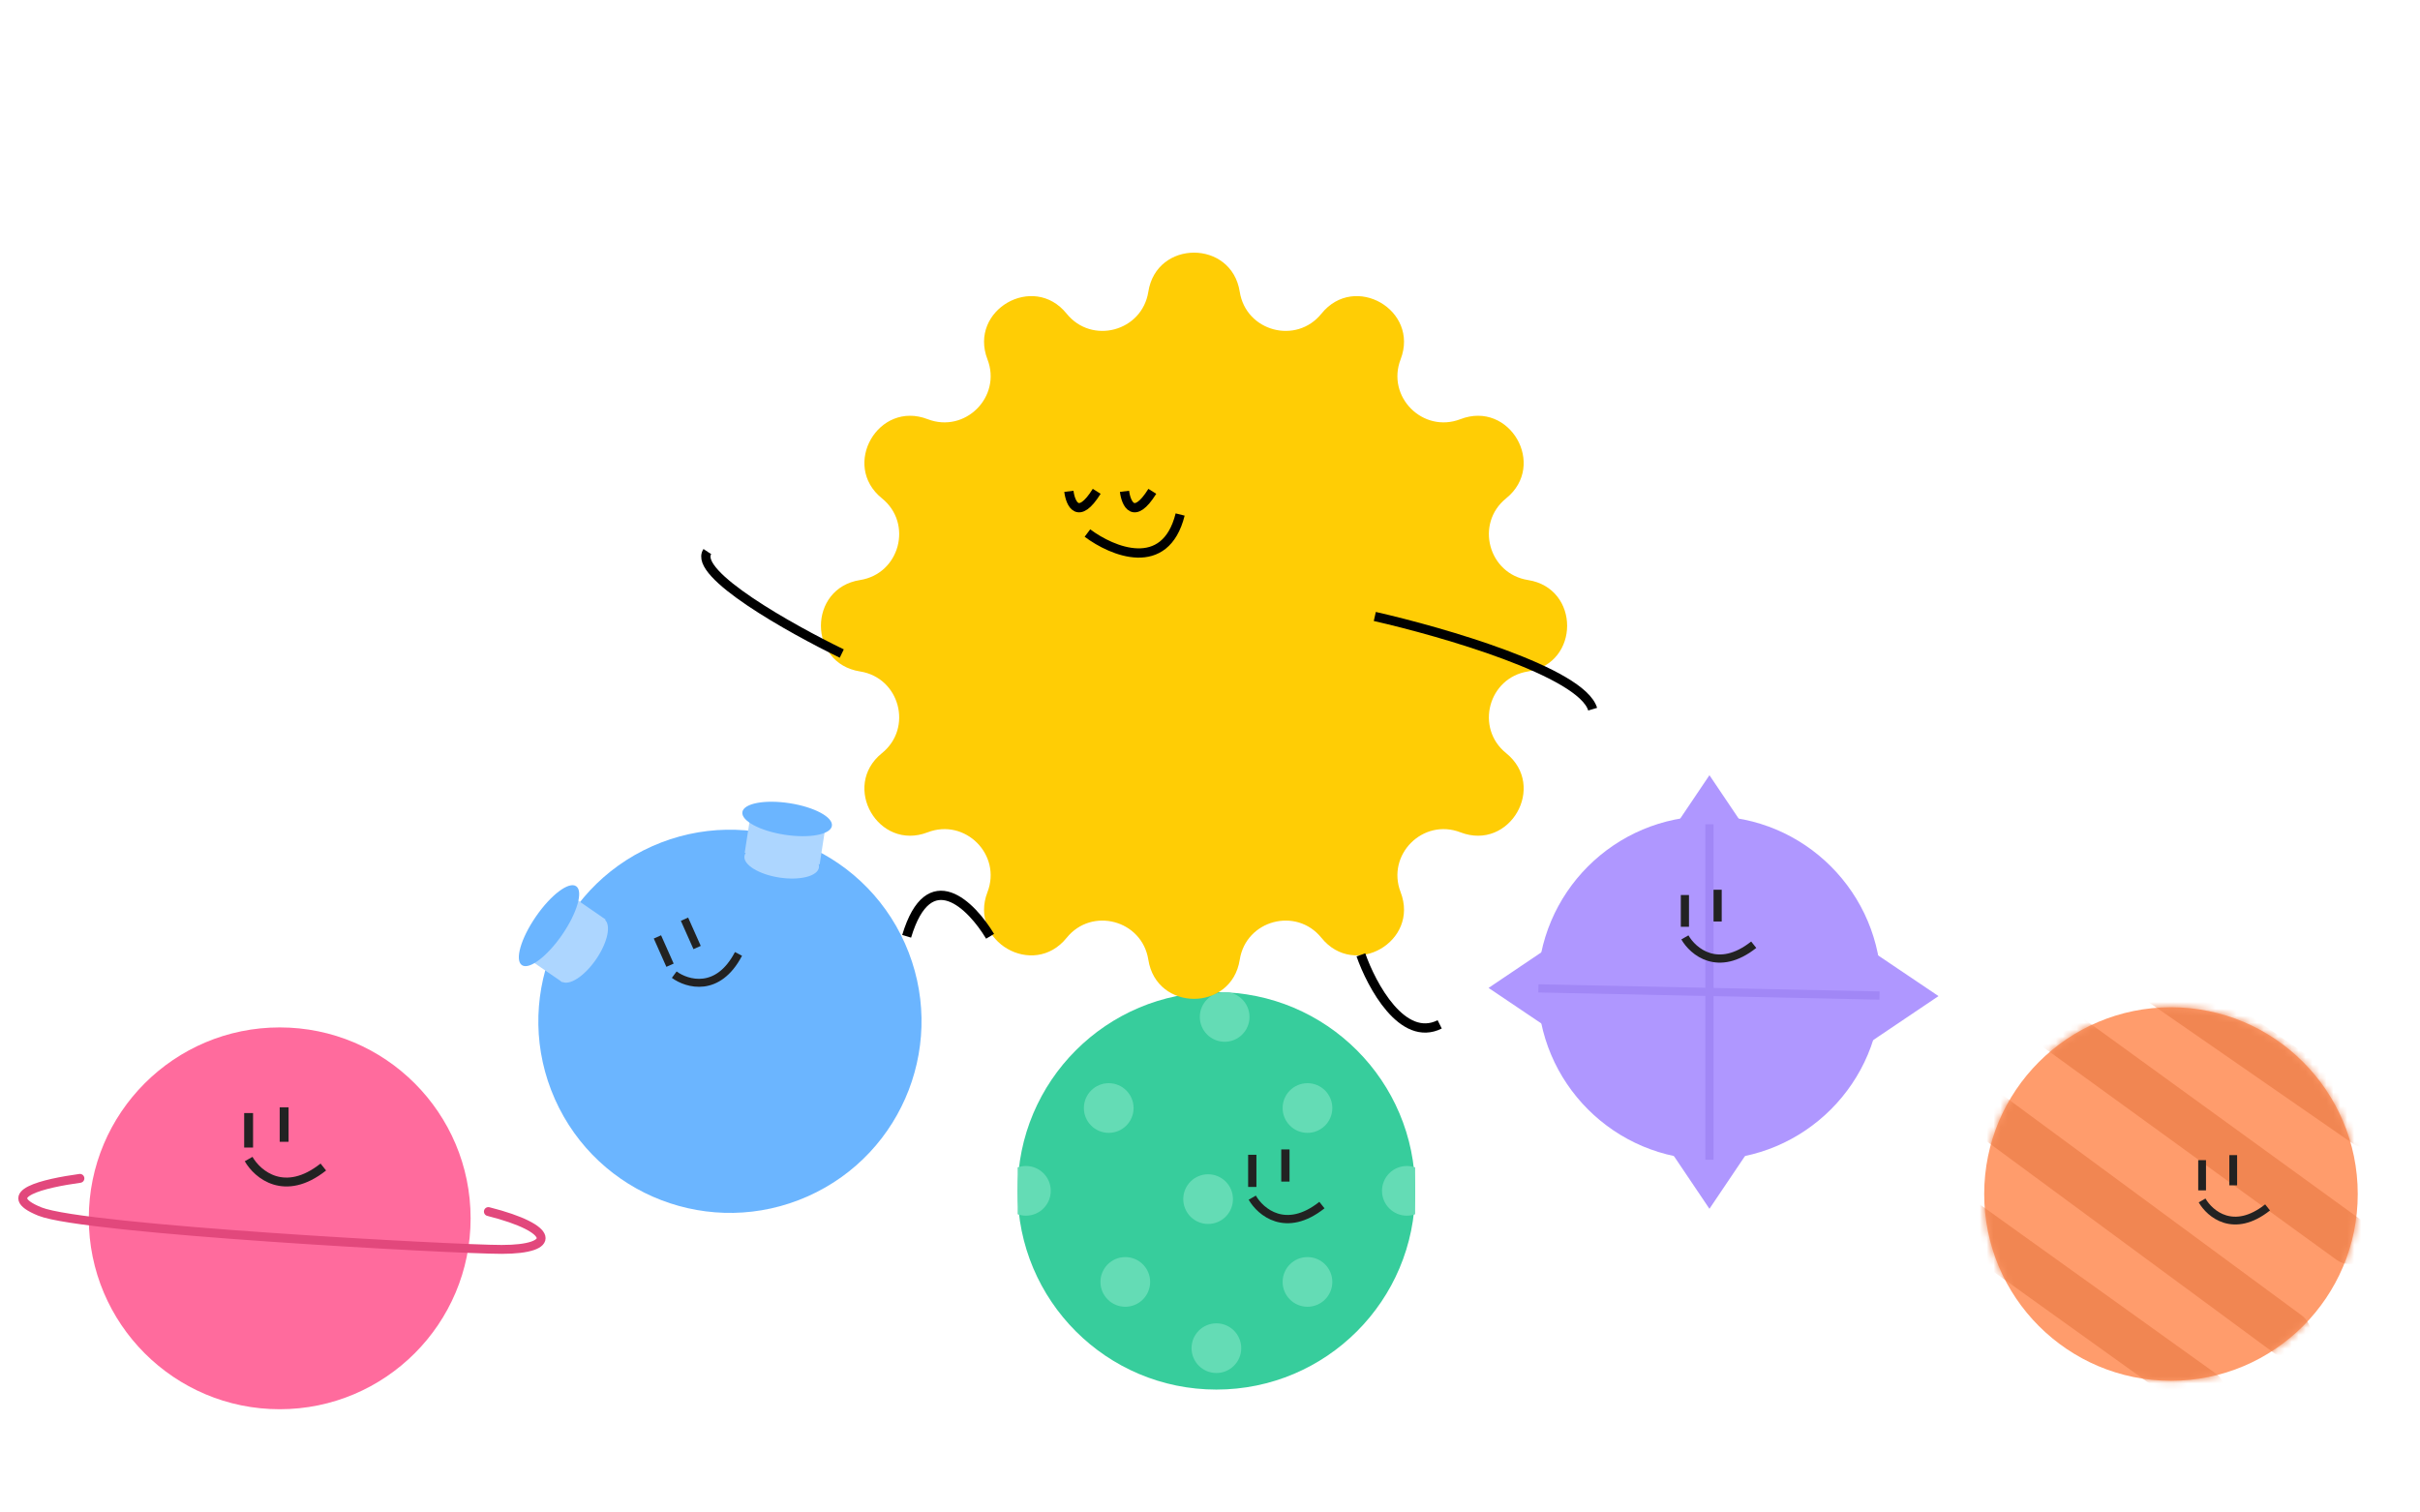<svg width="349" height="218" viewBox="0 0 349 218" fill="none" xmlns="http://www.w3.org/2000/svg">
<path d="M40.337 203.234C55.543 203.234 67.869 190.907 67.869 175.702C67.869 160.496 55.543 148.17 40.337 148.17C25.132 148.17 12.806 160.496 12.806 175.702C12.806 190.907 25.132 203.234 40.337 203.234Z" fill="#FF6B9D"/>
<path d="M11.525 169.939C6.382 170.652 -0.469 172.211 5.763 174.728C12.131 177.299 65.415 180.184 72.352 180.184C80.332 180.184 80.121 177.177 70.43 174.728" stroke="#E2487C" stroke-width="1.281" stroke-linecap="round"/>
<path d="M35.855 160.522V165.495" stroke="#222222" stroke-width="1.281"/>
<path d="M40.977 159.694V164.666" stroke="#222222" stroke-width="1.281"/>
<path d="M35.855 167.153C37.123 169.375 41.052 172.716 46.628 168.303" stroke="#222222" stroke-width="1.281"/>
<g clip-path="url(#clip0_2513_3717)">
<path d="M116.498 172.528C130.437 166.326 136.709 149.997 130.507 136.058C124.304 122.119 107.976 115.847 94.036 122.049C80.097 128.252 73.825 144.58 80.028 158.52C86.23 172.459 102.559 178.731 116.498 172.528Z" fill="#6BB5FF"/>
<path d="M94.811 135.117L96.627 139.201" stroke="#222222" stroke-width="1.151"/>
<path d="M98.716 132.565L100.533 136.649" stroke="#222222" stroke-width="1.151"/>
<path d="M97.234 140.562C99.087 141.923 103.534 143.231 106.502 137.569" stroke="#222222" stroke-width="1.151"/>
<rect x="75.59" y="137.863" width="10.99" height="6.693" transform="rotate(-55.467 75.59 137.863)" fill="#ADD6FF"/>
<ellipse cx="84.062" cy="137.054" rx="5.435" ry="2.302" transform="rotate(-55.467 84.062 137.054)" fill="#ADD6FF"/>
<ellipse cx="79.176" cy="133.497" rx="6.906" ry="2.302" transform="rotate(-55.467 79.176 133.497)" fill="#6BB5FF"/>
<rect x="108.417" y="116.389" width="10.938" height="6.676" transform="rotate(8.785 108.417 116.389)" fill="#ADD6FF"/>
<ellipse cx="112.732" cy="124.279" rx="5.435" ry="2.302" transform="rotate(8.785 112.732 124.279)" fill="#ADD6FF"/>
<ellipse cx="113.517" cy="118.109" rx="6.532" ry="2.302" transform="rotate(8.785 113.517 118.109)" fill="#6BB5FF"/>
</g>
<g clip-path="url(#clip1_2513_3717)">
<path d="M175.421 200.399C191.25 200.399 204.082 187.567 204.082 171.737C204.082 155.908 191.25 143.076 175.421 143.076C159.592 143.076 146.76 155.908 146.76 171.737C146.76 187.567 159.592 200.399 175.421 200.399Z" fill="#37CD9C"/>
<path d="M180.596 166.538V171.175" stroke="#222222" stroke-width="1.194"/>
<path d="M185.372 165.767V170.404" stroke="#222222" stroke-width="1.194"/>
<path d="M180.596 172.722C181.778 174.794 185.442 177.909 190.642 173.793" stroke="#222222" stroke-width="1.194"/>
<path d="M176.615 150.241C178.594 150.241 180.198 148.637 180.198 146.659C180.198 144.68 178.594 143.076 176.615 143.076C174.636 143.076 173.032 144.68 173.032 146.659C173.032 148.637 174.636 150.241 176.615 150.241Z" fill="#64DCB5"/>
<path d="M188.557 163.378C190.536 163.378 192.14 161.774 192.14 159.796C192.14 157.817 190.536 156.213 188.557 156.213C186.579 156.213 184.975 157.817 184.975 159.796C184.975 161.774 186.579 163.378 188.557 163.378Z" fill="#64DCB5"/>
<path d="M159.896 163.378C161.875 163.378 163.479 161.774 163.479 159.796C163.479 157.817 161.875 156.213 159.896 156.213C157.917 156.213 156.313 157.817 156.313 159.796C156.313 161.774 157.917 163.378 159.896 163.378Z" fill="#64DCB5"/>
<path d="M147.954 175.321C149.932 175.321 151.536 173.717 151.536 171.738C151.536 169.759 149.932 168.155 147.954 168.155C145.975 168.155 144.371 169.759 144.371 171.738C144.371 173.717 145.975 175.321 147.954 175.321Z" fill="#64DCB5"/>
<path d="M174.227 176.514C176.206 176.514 177.81 174.91 177.81 172.931C177.81 170.953 176.206 169.349 174.227 169.349C172.249 169.349 170.645 170.953 170.645 172.931C170.645 174.91 172.249 176.514 174.227 176.514Z" fill="#64DCB5"/>
<path d="M202.888 175.321C204.867 175.321 206.471 173.717 206.471 171.738C206.471 169.759 204.867 168.155 202.888 168.155C200.91 168.155 199.306 169.759 199.306 171.738C199.306 173.717 200.91 175.321 202.888 175.321Z" fill="#64DCB5"/>
<path d="M188.557 188.456C190.536 188.456 192.14 186.852 192.14 184.874C192.14 182.895 190.536 181.291 188.557 181.291C186.579 181.291 184.975 182.895 184.975 184.874C184.975 186.852 186.579 188.456 188.557 188.456Z" fill="#64DCB5"/>
<path d="M162.285 188.456C164.263 188.456 165.867 186.852 165.867 184.874C165.867 182.895 164.263 181.291 162.285 181.291C160.306 181.291 158.702 182.895 158.702 184.874C158.702 186.852 160.306 188.456 162.285 188.456Z" fill="#64DCB5"/>
<path d="M175.422 198.01C177.4 198.01 179.004 196.406 179.004 194.427C179.004 192.449 177.4 190.845 175.422 190.845C173.443 190.845 171.839 192.449 171.839 194.427C171.839 196.406 173.443 198.01 175.422 198.01Z" fill="#64DCB5"/>
</g>
<path d="M246.526 167.248C260.21 167.248 271.303 156.155 271.303 142.472C271.303 128.788 260.21 117.695 246.526 117.695C232.843 117.695 221.75 128.788 221.75 142.472C221.75 156.155 232.843 167.248 246.526 167.248Z" fill="#AF97FF"/>
<path d="M246.527 111.797L253.68 122.415H239.375L246.527 111.797Z" fill="#AF97FF"/>
<path d="M246.527 174.328L239.375 163.71L253.68 163.71L246.527 174.328Z" fill="#AF97FF"/>
<path d="M279.562 143.652L268.944 150.805L268.944 136.5L279.562 143.652Z" fill="#AF97FF"/>
<path d="M214.672 142.473L225.29 149.625L225.29 135.32L214.672 142.473Z" fill="#AF97FF"/>
<path d="M246.527 118.876V167.249" stroke="#A187F6" stroke-width="1.18"/>
<path d="M271.052 143.575L221.857 142.54" stroke="#A187F6" stroke-width="1.18"/>
<path d="M242.987 129.077V133.658" stroke="#222222" stroke-width="1.18"/>
<path d="M247.707 128.314V132.896" stroke="#222222" stroke-width="1.18"/>
<path d="M242.987 135.186C244.155 137.233 247.775 140.31 252.913 136.244" stroke="#222222" stroke-width="1.18"/>
<path d="M313.087 199.133C327.963 199.133 340.022 187.074 340.022 172.198C340.022 157.323 327.963 145.264 313.087 145.264C298.211 145.264 286.152 157.323 286.152 172.198C286.152 187.074 298.211 199.133 313.087 199.133Z" fill="#FF9C6C"/>
<mask id="mask0_2513_3717" style="mask-type:alpha" maskUnits="userSpaceOnUse" x="286" y="145" width="55" height="55">
<path d="M313.087 199.133C327.963 199.133 340.022 187.074 340.022 172.198C340.022 157.323 327.963 145.264 313.087 145.264C298.211 145.264 286.152 157.323 286.152 172.198C286.152 187.074 298.211 199.133 313.087 199.133Z" fill="#FF9C6C"/>
</mask>
<g mask="url(#mask0_2513_3717)">
<path d="M283.907 176.688L317.576 200.816" stroke="#F18652" stroke-width="6.734" stroke-linecap="round" stroke-linejoin="round"/>
<path d="M287.274 160.976L329.921 192.399" stroke="#F18652" stroke-width="6.734" stroke-linecap="round" stroke-linejoin="round"/>
<path d="M294.008 146.386L338.899 178.932" stroke="#F18652" stroke-width="6.734" stroke-linecap="round" stroke-linejoin="round"/>
<path d="M311.965 141.896L341.144 162.098" stroke="#F18652" stroke-width="6.734" stroke-linecap="round" stroke-linejoin="round"/>
<path d="M317.576 167.312V171.67" stroke="#222222" stroke-width="1.122"/>
<path d="M322.065 166.587V170.945" stroke="#222222" stroke-width="1.122"/>
<path d="M317.576 173.123C318.687 175.07 322.13 177.998 327.018 174.13" stroke="#222222" stroke-width="1.122"/>
</g>
<path d="M165.606 42.075C166.784 34.556 177.611 34.556 178.789 42.075C179.685 47.794 186.938 49.737 190.573 45.233C195.353 39.31 204.729 44.724 201.99 51.824C199.907 57.224 205.216 62.534 210.616 60.451C217.717 57.711 223.13 67.088 217.208 71.868C212.704 75.502 214.647 82.755 220.365 83.651C227.884 84.829 227.884 95.656 220.365 96.834C214.647 97.73 212.704 104.983 217.208 108.618C223.13 113.398 217.717 122.774 210.616 120.035C205.216 117.952 199.907 123.261 201.99 128.661C204.729 135.762 195.353 141.175 190.573 135.253C186.938 130.749 179.685 132.692 178.789 138.41C177.611 145.929 166.784 145.929 165.606 138.41C164.711 132.692 157.457 130.749 153.823 135.253C149.043 141.175 139.666 135.762 142.406 128.661C144.489 123.261 139.179 117.952 133.78 120.035C126.679 122.774 121.265 113.398 127.188 108.618C131.692 104.983 129.749 97.73 124.031 96.834C116.511 95.656 116.511 84.829 124.031 83.651C129.749 82.755 131.692 75.502 127.188 71.868C121.265 67.088 126.679 57.711 133.78 60.451C139.179 62.534 144.489 57.224 142.406 51.824C139.666 44.724 149.043 39.31 153.823 45.233C157.457 49.737 164.711 47.794 165.606 42.075Z" fill="#FFCD05"/>
<path d="M154.149 70.857C154.372 72.64 155.486 75.136 158.16 70.857" stroke="black" stroke-width="1.337"/>
<path d="M162.171 70.857C162.394 72.64 163.508 75.136 166.182 70.857" stroke="black" stroke-width="1.337"/>
<path d="M156.824 76.874C160.389 79.548 168.054 82.757 170.194 74.2" stroke="black" stroke-width="1.337"/>
<path d="M121.396 94.253C114.043 90.688 99.871 82.755 102.01 79.547" stroke="black" stroke-width="1.337"/>
<path d="M198.268 88.905C208.072 91.133 228.081 96.927 229.685 102.275" stroke="black" stroke-width="1.337"/>
<path d="M142.785 135.03C140.111 130.573 133.962 124.334 130.753 135.03" stroke="black" stroke-width="1.337"/>
<path d="M196.262 137.704C197.821 142.161 202.278 150.405 207.626 147.731" stroke="black" stroke-width="1.337"/>
<defs>
<clipPath id="clip0_2513_3717">
<rect width="73.668" height="73.668" fill="white" transform="translate(56.172 127.559) rotate(-23.988)"/>
</clipPath>
<clipPath id="clip1_2513_3717">
<rect width="57.323" height="57.323" fill="white" transform="translate(146.76 143.076)"/>
</clipPath>
</defs>
</svg>
